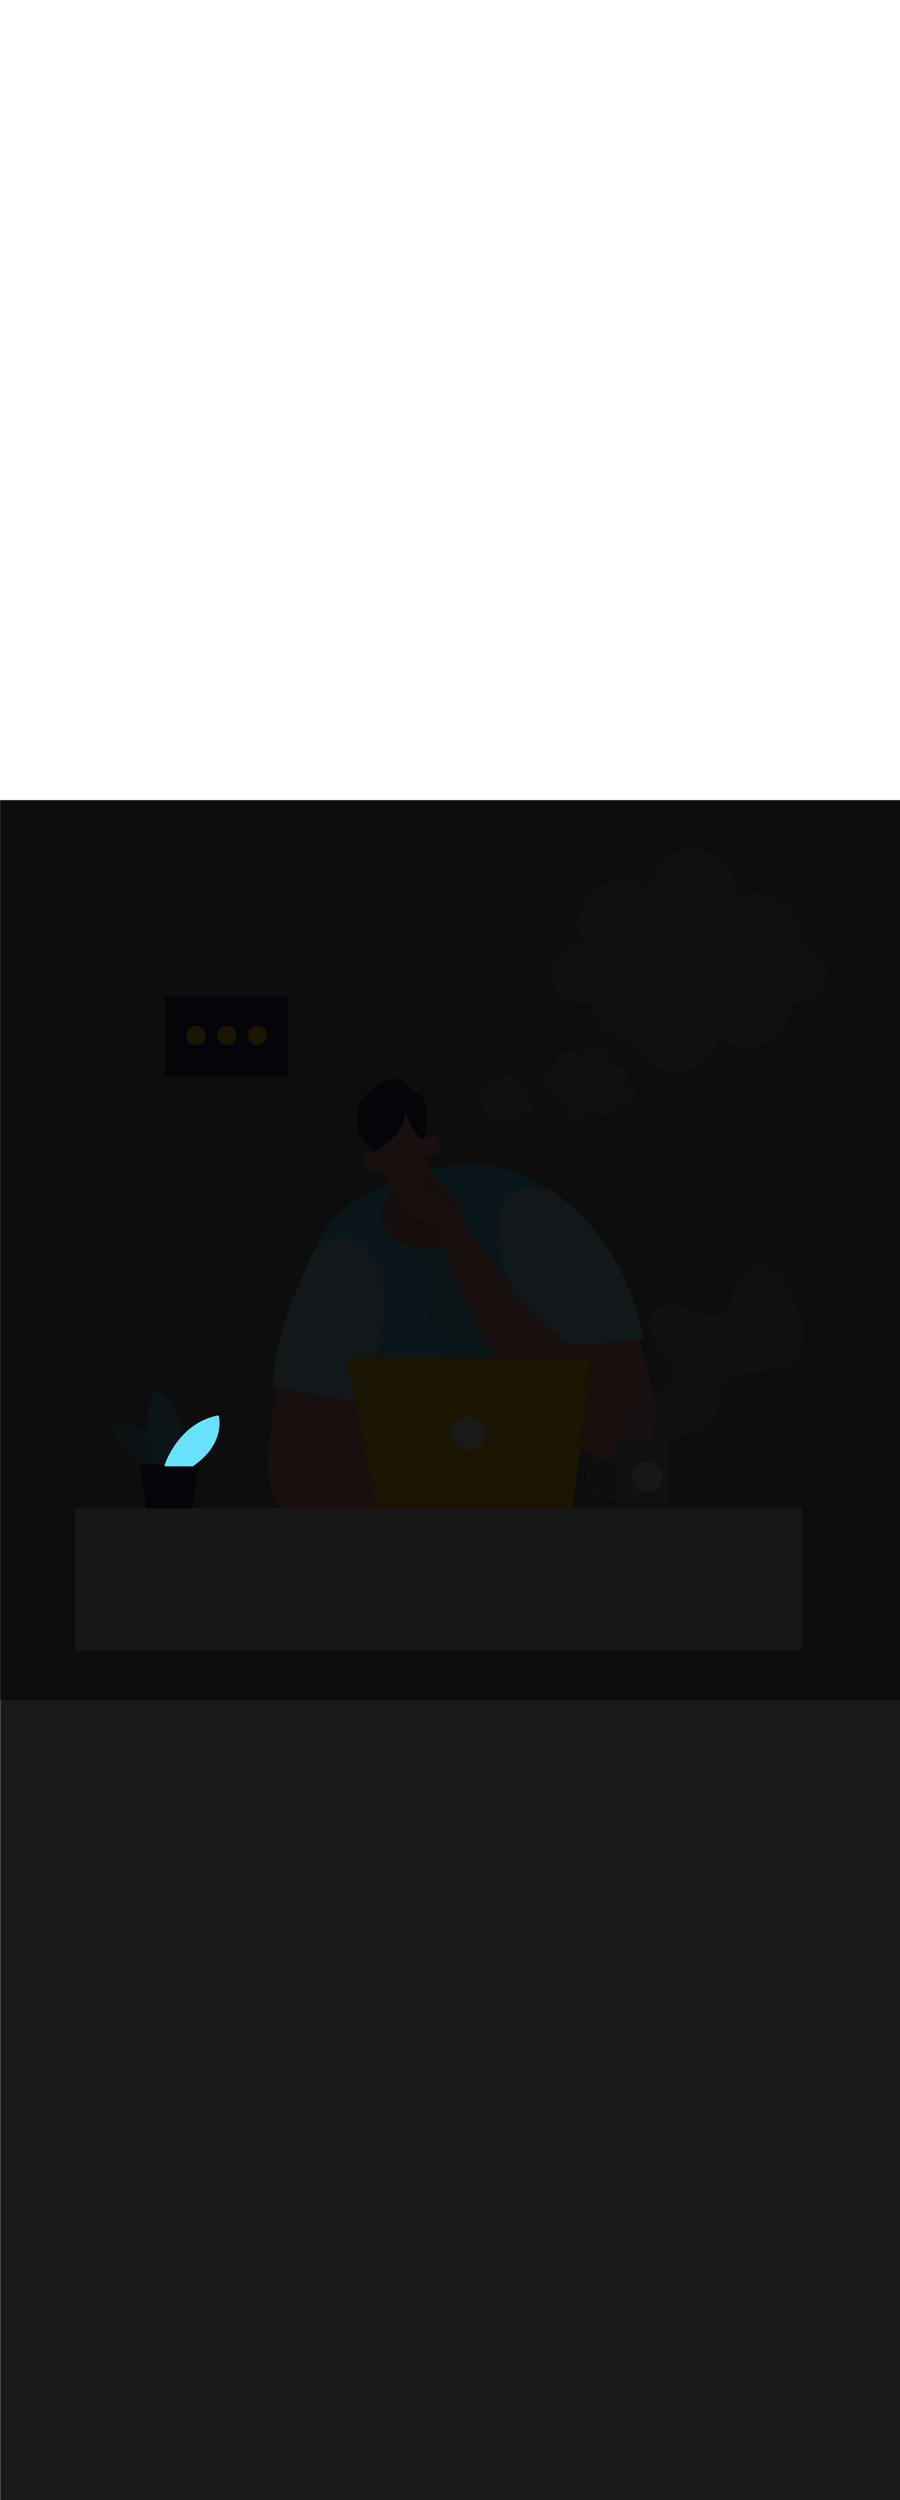 <ns0:svg xmlns:ns0="http://www.w3.org/2000/svg" id="_0337_thinking" viewBox="0 0 500 500" data-imageid="thinking-40" imageName="Thinking" class="illustrations_image" style="width: 180px;"><ns0:rect x="0" y="0" width="500" height="500" fill="#808080" stroke="none"/><ns0:defs><ns0:style>.cls-1_thinking-40{fill:#fff;}.cls-2_thinking-40{fill:#f4a28c;}.cls-3_thinking-40{fill:#a5a5a5;}.cls-4_thinking-40{opacity:.58;}.cls-4_thinking-40,.cls-5_thinking-40,.cls-6_thinking-40,.cls-7_thinking-40,.cls-8_thinking-40{fill:none;}.cls-5_thinking-40{opacity:.54;}.cls-9_thinking-40{fill:#e6e6e6;}.cls-6_thinking-40{opacity:.09;}.cls-7_thinking-40{opacity:.73;}.cls-10_thinking-40{fill:#24285b;}.cls-11_thinking-40{fill:#000001;}.cls-12_thinking-40{fill:#ffd200;}.cls-13_thinking-40{fill:#68e1fd;}.cls-8_thinking-40{opacity:.38;}</ns0:style><ns0:mask id="spotlight-mask"><ns0:rect x="0" y="0" width="100%" height="100%" fill="white" opacity="0.9" /><ns0:style fill="black" /><ns0:style style="" fill="black" /><ns0:path class="cls-13_thinking-40 targetColor" d="M 92.089 370.081 L 92.24 370.081 L 92.391 370.082 L 92.542 370.082 L 92.994 370.084 L 93.145 370.085 L 93.296 370.085 L 93.447 370.086 L 93.9 370.088 L 94.051 370.088 L 94.202 370.089 L 94.353 370.09 L 94.654 370.091 L 94.805 370.092 L 95.107 370.093 L 95.258 370.093 L 95.56 370.095 L 95.711 370.095 L 96.013 370.096 L 96.163 370.097 L 96.465 370.098 L 96.616 370.099 L 96.918 370.1 L 97.069 370.101 L 97.371 370.102 L 97.522 370.102 L 97.823 370.104 L 97.974 370.104 L 98.276 370.105 L 98.427 370.106 L 98.578 370.107 L 98.729 370.107 L 99.031 370.108 L 99.182 370.109 L 99.333 370.11 L 99.483 370.11 L 99.634 370.111 L 99.936 370.112 L 100.087 370.113 L 100.389 370.114 L 100.54 370.115 L 100.842 370.116 L 100.993 370.116 L 101.294 370.118 L 101.445 370.118 L 101.747 370.119 L 101.898 370.12 L 102.2 370.121 L 102.351 370.122 L 102.653 370.123 L 102.803 370.124 L 103.105 370.125 L 103.256 370.125 L 103.558 370.127 L 103.709 370.127 L 103.86 370.128 L 104.011 370.128 L 104.313 370.13 L 104.463 370.13 L 104.765 370.132 L 104.916 370.132 L 105.218 370.133 L 105.369 370.134 L 105.671 370.135 L 105.822 370.136 L 106.123 370.137 L 106.274 370.138 L 106.576 370.139 L 106.727 370.139 L 106.878 370.14 L 106.929 370.138 L 106.979 370.13 L 107.028 370.118 L 107.075 370.1 L 107.121 370.078 L 107.164 370.052 L 107.71 369.675 L 107.716 369.671 L 108.248 369.293 L 108.254 369.289 L 108.773 368.91 L 108.779 368.906 L 109.285 368.526 L 109.29 368.522 L 109.783 368.14 L 109.789 368.136 L 110.269 367.754 L 110.275 367.749 L 110.742 367.366 L 110.748 367.361 L 111.203 366.977 L 111.208 366.973 L 111.651 366.588 L 111.656 366.583 L 112.087 366.198 L 112.092 366.193 L 112.511 365.808 L 112.516 365.803 L 112.923 365.417 L 112.928 365.412 L 113.323 365.026 L 113.328 365.02 L 113.711 364.634 L 113.717 364.629 L 114.088 364.242 L 114.094 364.237 L 114.454 363.851 L 114.459 363.845 L 114.809 363.459 L 114.814 363.454 L 115.153 363.068 L 115.158 363.062 L 115.486 362.677 L 115.491 362.671 L 115.808 362.287 L 115.813 362.281 L 116.12 361.897 L 116.124 361.891 L 116.421 361.508 L 116.426 361.501 L 116.712 361.119 L 116.717 361.113 L 116.994 360.731 L 116.998 360.725 L 117.265 360.345 L 117.27 360.338 L 117.527 359.959 L 117.531 359.953 L 117.779 359.575 L 117.783 359.568 L 118.022 359.192 L 118.026 359.185 L 118.256 358.81 L 118.26 358.804 L 118.48 358.43 L 118.484 358.424 L 118.696 358.052 L 118.7 358.045 L 118.903 357.675 L 118.907 357.668 L 119.102 357.301 L 119.105 357.294 L 119.292 356.928 L 119.295 356.921 L 119.473 356.557 L 119.477 356.55 L 119.647 356.189 L 119.65 356.182 L 119.813 355.823 L 119.816 355.816 L 119.971 355.459 L 119.974 355.452 L 120.121 355.098 L 120.124 355.091 L 120.264 354.74 L 120.267 354.733 L 120.4 354.384 L 120.403 354.377 L 120.529 354.031 L 120.531 354.024 L 120.651 353.682 L 120.653 353.675 L 120.766 353.335 L 120.768 353.328 L 120.874 352.992 L 120.876 352.985 L 120.976 352.652 L 120.978 352.645 L 121.072 352.315 L 121.073 352.308 L 121.161 351.982 L 121.163 351.975 L 121.245 351.653 L 121.246 351.646 L 121.322 351.327 L 121.324 351.321 L 121.395 351.006 L 121.396 350.999 L 121.461 350.688 L 121.463 350.681 L 121.523 350.374 L 121.524 350.368 L 121.579 350.065 L 121.58 350.059 L 121.631 349.76 L 121.632 349.754 L 121.677 349.46 L 121.678 349.453 L 121.719 349.164 L 121.72 349.157 L 121.757 348.872 L 121.758 348.866 L 121.79 348.586 L 121.791 348.579 L 121.819 348.304 L 121.82 348.298 L 121.844 348.027 L 121.845 348.021 L 121.866 347.756 L 121.866 347.75 L 121.884 347.489 L 121.884 347.483 L 121.898 347.228 L 121.898 347.222 L 121.909 346.973 L 121.909 346.967 L 121.917 346.722 L 121.917 346.717 L 121.922 346.478 L 121.922 346.472 L 121.924 346.239 L 121.924 346.234 L 121.923 346.006 L 121.923 346.001 L 121.921 345.779 L 121.92 345.774 L 121.915 345.558 L 121.915 345.553 L 121.908 345.344 L 121.908 345.339 L 121.899 345.135 L 121.898 345.13 L 121.888 344.933 L 121.887 344.928 L 121.875 344.738 L 121.875 344.733 L 121.861 344.549 L 121.86 344.544 L 121.845 344.367 L 121.845 344.362 L 121.829 344.191 L 121.828 344.186 L 121.811 344.023 L 121.811 344.018 L 121.793 343.861 L 121.792 343.857 L 121.774 343.707 L 121.773 343.702 L 121.754 343.56 L 121.754 343.555 L 121.735 343.42 L 121.734 343.416 L 121.715 343.288 L 121.714 343.283 L 121.695 343.163 L 121.694 343.159 L 121.675 343.046 L 121.675 343.042 L 121.656 342.936 L 121.655 342.932 L 121.637 342.835 L 121.636 342.831 L 121.619 342.741 L 121.618 342.737 L 121.602 342.656 L 121.601 342.652 L 121.586 342.579 L 121.585 342.575 L 121.571 342.51 L 121.57 342.506 L 121.557 342.449 L 121.556 342.446 L 121.545 342.397 L 121.544 342.394 L 121.534 342.354 L 121.533 342.35 L 121.526 342.319 L 121.525 342.316 L 121.519 342.293 L 121.518 342.29 L 121.515 342.277 L 121.514 342.274 L 121.513 342.269 L 121.497 342.221 L 121.477 342.175 L 121.452 342.131 L 121.423 342.09 L 121.389 342.052 L 121.353 342.018 L 121.313 341.988 L 121.27 341.961 L 121.224 341.939 L 121.177 341.922 L 121.128 341.91 L 121.078 341.902 L 121.028 341.9 L 120.978 341.903 L 120.928 341.91 L 120.27 342.047 L 120.261 342.049 L 119.612 342.197 L 119.603 342.199 L 118.962 342.358 L 118.953 342.361 L 118.322 342.53 L 118.313 342.532 L 117.69 342.712 L 117.681 342.715 L 117.067 342.904 L 117.058 342.907 L 116.453 343.107 L 116.444 343.11 L 115.848 343.319 L 115.839 343.322 L 115.251 343.54 L 115.243 343.544 L 114.663 343.771 L 114.655 343.774 L 114.084 344.01 L 114.076 344.014 L 113.513 344.259 L 113.505 344.262 L 112.951 344.515 L 112.943 344.519 L 112.397 344.78 L 112.389 344.784 L 111.852 345.053 L 111.844 345.057 L 111.315 345.333 L 111.307 345.337 L 110.787 345.62 L 110.779 345.624 L 110.266 345.915 L 110.259 345.919 L 109.754 346.216 L 109.747 346.22 L 109.251 346.524 L 109.244 346.528 L 108.755 346.838 L 108.749 346.843 L 108.268 347.159 L 108.262 347.163 L 107.789 347.485 L 107.783 347.489 L 107.318 347.816 L 107.312 347.821 L 106.855 348.153 L 106.849 348.157 L 106.4 348.494 L 106.394 348.499 L 105.953 348.841 L 105.947 348.845 L 105.513 349.192 L 105.508 349.196 L 105.082 349.547 L 105.077 349.551 L 104.658 349.906 L 104.653 349.91 L 104.242 350.268 L 104.237 350.273 L 103.834 350.634 L 103.829 350.639 L 103.434 351.003 L 103.429 351.008 L 103.041 351.376 L 103.036 351.38 L 102.655 351.75 L 102.651 351.755 L 102.277 352.127 L 102.273 352.132 L 101.907 352.506 L 101.903 352.511 L 101.544 352.887 L 101.54 352.892 L 101.188 353.27 L 101.184 353.274 L 100.84 353.654 L 100.836 353.658 L 100.498 354.039 L 100.495 354.043 L 100.164 354.425 L 100.161 354.429 L 99.838 354.811 L 99.834 354.815 L 99.518 355.198 L 99.514 355.202 L 99.205 355.584 L 99.202 355.589 L 98.9 355.971 L 98.896 355.975 L 98.601 356.357 L 98.598 356.361 L 98.309 356.742 L 98.306 356.746 L 98.024 357.126 L 98.021 357.13 L 97.746 357.509 L 97.743 357.513 L 97.475 357.891 L 97.472 357.895 L 97.21 358.271 L 97.207 358.275 L 96.952 358.648 L 96.95 358.652 L 96.701 359.024 L 96.698 359.028 L 96.456 359.397 L 96.454 359.401 L 96.218 359.767 L 96.215 359.771 L 95.986 360.134 L 95.984 360.138 L 95.761 360.498 L 95.758 360.502 L 95.542 360.858 L 95.54 360.862 L 95.329 361.215 L 95.327 361.218 L 95.123 361.567 L 95.121 361.571 L 94.922 361.915 L 94.921 361.919 L 94.729 362.259 L 94.727 362.262 L 94.541 362.598 L 94.539 362.601 L 94.359 362.931 L 94.357 362.935 L 94.183 363.26 L 94.182 363.263 L 94.014 363.582 L 94.012 363.586 L 93.85 363.899 L 93.848 363.902 L 93.692 364.21 L 93.69 364.213 L 93.54 364.514 L 93.538 364.517 L 93.394 364.812 L 93.392 364.815 L 93.253 365.103 L 93.252 365.106 L 93.118 365.387 L 93.117 365.39 L 92.989 365.663 L 92.988 365.666 L 92.866 365.932 L 92.865 365.935 L 92.748 366.193 L 92.747 366.196 L 92.635 366.446 L 92.634 366.448 L 92.529 366.69 L 92.527 366.693 L 92.427 366.926 L 92.426 366.928 L 92.331 367.152 L 92.33 367.155 L 92.24 367.37 L 92.239 367.373 L 92.155 367.578 L 92.154 367.581 L 92.074 367.777 L 92.073 367.779 L 91.999 367.965 L 91.998 367.968 L 91.929 368.144 L 91.928 368.146 L 91.864 368.312 L 91.863 368.314 L 91.805 368.469 L 91.804 368.471 L 91.75 368.615 L 91.749 368.617 L 91.7 368.75 L 91.699 368.752 L 91.655 368.874 L 91.654 368.876 L 91.615 368.986 L 91.614 368.988 L 91.58 369.086 L 91.579 369.088 L 91.549 369.173 L 91.548 369.175 L 91.523 369.248 L 91.523 369.25 L 91.502 369.311 L 91.501 369.313 L 91.486 369.36 L 91.485 369.362 L 91.474 369.396 L 91.473 369.398 L 91.467 369.419 L 91.466 369.421 L 91.464 369.428 L 91.451 369.476 L 91.443 369.524 L 91.44 369.574 L 91.442 369.623 L 91.448 369.672 L 91.46 369.72 L 91.476 369.766 L 91.497 369.811 L 91.522 369.854 L 91.551 369.894 L 91.583 369.931 L 91.62 369.964 L 91.659 369.994 L 91.701 370.019 L 91.746 370.041 L 91.792 370.058 L 91.84 370.07 L 91.889 370.077 L 91.938 370.08 L 92.089 370.081 Z" style="fill: rgb(104, 225, 253);" id="element_71" fill="black" /><ns0:path class="cls-13_thinking-40 targetColor" d="M 92.089 370.081 L 92.24 370.081 L 92.391 370.082 L 92.542 370.082 L 92.994 370.084 L 93.145 370.085 L 93.296 370.085 L 93.447 370.086 L 93.9 370.088 L 94.051 370.088 L 94.202 370.089 L 94.353 370.09 L 94.654 370.091 L 94.805 370.092 L 95.107 370.093 L 95.258 370.093 L 95.56 370.095 L 95.711 370.095 L 96.013 370.096 L 96.163 370.097 L 96.465 370.098 L 96.616 370.099 L 96.918 370.1 L 97.069 370.101 L 97.371 370.102 L 97.522 370.102 L 97.823 370.104 L 97.974 370.104 L 98.276 370.105 L 98.427 370.106 L 98.578 370.107 L 98.729 370.107 L 99.031 370.108 L 99.182 370.109 L 99.333 370.11 L 99.483 370.11 L 99.634 370.111 L 99.936 370.112 L 100.087 370.113 L 100.389 370.114 L 100.54 370.115 L 100.842 370.116 L 100.993 370.116 L 101.294 370.118 L 101.445 370.118 L 101.747 370.119 L 101.898 370.12 L 102.2 370.121 L 102.351 370.122 L 102.653 370.123 L 102.803 370.124 L 103.105 370.125 L 103.256 370.125 L 103.558 370.127 L 103.709 370.127 L 103.86 370.128 L 104.011 370.128 L 104.313 370.13 L 104.463 370.13 L 104.765 370.132 L 104.916 370.132 L 105.218 370.133 L 105.369 370.134 L 105.671 370.135 L 105.822 370.136 L 106.123 370.137 L 106.274 370.138 L 106.576 370.139 L 106.727 370.139 L 106.878 370.14 L 106.929 370.138 L 106.979 370.13 L 107.028 370.118 L 107.075 370.1 L 107.121 370.078 L 107.164 370.052 L 107.71 369.675 L 107.716 369.671 L 108.248 369.293 L 108.254 369.289 L 108.773 368.91 L 108.779 368.906 L 109.285 368.526 L 109.29 368.522 L 109.783 368.14 L 109.789 368.136 L 110.269 367.754 L 110.275 367.749 L 110.742 367.366 L 110.748 367.361 L 111.203 366.977 L 111.208 366.973 L 111.651 366.588 L 111.656 366.583 L 112.087 366.198 L 112.092 366.193 L 112.511 365.808 L 112.516 365.803 L 112.923 365.417 L 112.928 365.412 L 113.323 365.026 L 113.328 365.02 L 113.711 364.634 L 113.717 364.629 L 114.088 364.242 L 114.094 364.237 L 114.454 363.851 L 114.459 363.845 L 114.809 363.459 L 114.814 363.454 L 115.153 363.068 L 115.158 363.062 L 115.486 362.677 L 115.491 362.671 L 115.808 362.287 L 115.813 362.281 L 116.12 361.897 L 116.124 361.891 L 116.421 361.508 L 116.426 361.501 L 116.712 361.119 L 116.717 361.113 L 116.994 360.731 L 116.998 360.725 L 117.265 360.345 L 117.27 360.338 L 117.527 359.959 L 117.531 359.953 L 117.779 359.575 L 117.783 359.568 L 118.022 359.192 L 118.026 359.185 L 118.256 358.81 L 118.26 358.804 L 118.48 358.43 L 118.484 358.424 L 118.696 358.052 L 118.7 358.045 L 118.903 357.675 L 118.907 357.668 L 119.102 357.301 L 119.105 357.294 L 119.292 356.928 L 119.295 356.921 L 119.473 356.557 L 119.477 356.55 L 119.647 356.189 L 119.65 356.182 L 119.813 355.823 L 119.816 355.816 L 119.971 355.459 L 119.974 355.452 L 120.121 355.098 L 120.124 355.091 L 120.264 354.74 L 120.267 354.733 L 120.4 354.384 L 120.403 354.377 L 120.529 354.031 L 120.531 354.024 L 120.651 353.682 L 120.653 353.675 L 120.766 353.335 L 120.768 353.328 L 120.874 352.992 L 120.876 352.985 L 120.976 352.652 L 120.978 352.645 L 121.072 352.315 L 121.073 352.308 L 121.161 351.982 L 121.163 351.975 L 121.245 351.653 L 121.246 351.646 L 121.322 351.327 L 121.324 351.321 L 121.395 351.006 L 121.396 350.999 L 121.461 350.688 L 121.463 350.681 L 121.523 350.374 L 121.524 350.368 L 121.579 350.065 L 121.58 350.059 L 121.631 349.76 L 121.632 349.754 L 121.677 349.46 L 121.678 349.453 L 121.719 349.164 L 121.72 349.157 L 121.757 348.872 L 121.758 348.866 L 121.79 348.586 L 121.791 348.579 L 121.819 348.304 L 121.82 348.298 L 121.844 348.027 L 121.845 348.021 L 121.866 347.756 L 121.866 347.75 L 121.884 347.489 L 121.884 347.483 L 121.898 347.228 L 121.898 347.222 L 121.909 346.973 L 121.909 346.967 L 121.917 346.722 L 121.917 346.717 L 121.922 346.478 L 121.922 346.472 L 121.924 346.239 L 121.924 346.234 L 121.923 346.006 L 121.923 346.001 L 121.921 345.779 L 121.92 345.774 L 121.915 345.558 L 121.915 345.553 L 121.908 345.344 L 121.908 345.339 L 121.899 345.135 L 121.898 345.13 L 121.888 344.933 L 121.887 344.928 L 121.875 344.738 L 121.875 344.733 L 121.861 344.549 L 121.86 344.544 L 121.845 344.367 L 121.845 344.362 L 121.829 344.191 L 121.828 344.186 L 121.811 344.023 L 121.811 344.018 L 121.793 343.861 L 121.792 343.857 L 121.774 343.707 L 121.773 343.702 L 121.754 343.56 L 121.754 343.555 L 121.735 343.42 L 121.734 343.416 L 121.715 343.288 L 121.714 343.283 L 121.695 343.163 L 121.694 343.159 L 121.675 343.046 L 121.675 343.042 L 121.656 342.936 L 121.655 342.932 L 121.637 342.835 L 121.636 342.831 L 121.619 342.741 L 121.618 342.737 L 121.602 342.656 L 121.601 342.652 L 121.586 342.579 L 121.585 342.575 L 121.571 342.51 L 121.57 342.506 L 121.557 342.449 L 121.556 342.446 L 121.545 342.397 L 121.544 342.394 L 121.534 342.354 L 121.533 342.35 L 121.526 342.319 L 121.525 342.316 L 121.519 342.293 L 121.518 342.29 L 121.515 342.277 L 121.514 342.274 L 121.513 342.269 L 121.497 342.221 L 121.477 342.175 L 121.452 342.131 L 121.423 342.09 L 121.389 342.052 L 121.353 342.018 L 121.313 341.988 L 121.27 341.961 L 121.224 341.939 L 121.177 341.922 L 121.128 341.91 L 121.078 341.902 L 121.028 341.9 L 120.978 341.903 L 120.928 341.91 L 120.27 342.047 L 120.261 342.049 L 119.612 342.197 L 119.603 342.199 L 118.962 342.358 L 118.953 342.361 L 118.322 342.53 L 118.313 342.532 L 117.69 342.712 L 117.681 342.715 L 117.067 342.904 L 117.058 342.907 L 116.453 343.107 L 116.444 343.11 L 115.848 343.319 L 115.839 343.322 L 115.251 343.54 L 115.243 343.544 L 114.663 343.771 L 114.655 343.774 L 114.084 344.01 L 114.076 344.014 L 113.513 344.259 L 113.505 344.262 L 112.951 344.515 L 112.943 344.519 L 112.397 344.78 L 112.389 344.784 L 111.852 345.053 L 111.844 345.057 L 111.315 345.333 L 111.307 345.337 L 110.787 345.62 L 110.779 345.624 L 110.266 345.915 L 110.259 345.919 L 109.754 346.216 L 109.747 346.22 L 109.251 346.524 L 109.244 346.528 L 108.755 346.838 L 108.749 346.843 L 108.268 347.159 L 108.262 347.163 L 107.789 347.485 L 107.783 347.489 L 107.318 347.816 L 107.312 347.821 L 106.855 348.153 L 106.849 348.157 L 106.4 348.494 L 106.394 348.499 L 105.953 348.841 L 105.947 348.845 L 105.513 349.192 L 105.508 349.196 L 105.082 349.547 L 105.077 349.551 L 104.658 349.906 L 104.653 349.91 L 104.242 350.268 L 104.237 350.273 L 103.834 350.634 L 103.829 350.639 L 103.434 351.003 L 103.429 351.008 L 103.041 351.376 L 103.036 351.38 L 102.655 351.75 L 102.651 351.755 L 102.277 352.127 L 102.273 352.132 L 101.907 352.506 L 101.903 352.511 L 101.544 352.887 L 101.54 352.892 L 101.188 353.27 L 101.184 353.274 L 100.84 353.654 L 100.836 353.658 L 100.498 354.039 L 100.495 354.043 L 100.164 354.425 L 100.161 354.429 L 99.838 354.811 L 99.834 354.815 L 99.518 355.198 L 99.514 355.202 L 99.205 355.584 L 99.202 355.589 L 98.9 355.971 L 98.896 355.975 L 98.601 356.357 L 98.598 356.361 L 98.309 356.742 L 98.306 356.746 L 98.024 357.126 L 98.021 357.13 L 97.746 357.509 L 97.743 357.513 L 97.475 357.891 L 97.472 357.895 L 97.21 358.271 L 97.207 358.275 L 96.952 358.648 L 96.95 358.652 L 96.701 359.024 L 96.698 359.028 L 96.456 359.397 L 96.454 359.401 L 96.218 359.767 L 96.215 359.771 L 95.986 360.134 L 95.984 360.138 L 95.761 360.498 L 95.758 360.502 L 95.542 360.858 L 95.54 360.862 L 95.329 361.215 L 95.327 361.218 L 95.123 361.567 L 95.121 361.571 L 94.922 361.915 L 94.921 361.919 L 94.729 362.259 L 94.727 362.262 L 94.541 362.598 L 94.539 362.601 L 94.359 362.931 L 94.357 362.935 L 94.183 363.26 L 94.182 363.263 L 94.014 363.582 L 94.012 363.586 L 93.85 363.899 L 93.848 363.902 L 93.692 364.21 L 93.69 364.213 L 93.54 364.514 L 93.538 364.517 L 93.394 364.812 L 93.392 364.815 L 93.253 365.103 L 93.252 365.106 L 93.118 365.387 L 93.117 365.39 L 92.989 365.663 L 92.988 365.666 L 92.866 365.932 L 92.865 365.935 L 92.748 366.193 L 92.747 366.196 L 92.635 366.446 L 92.634 366.448 L 92.529 366.69 L 92.527 366.693 L 92.427 366.926 L 92.426 366.928 L 92.331 367.152 L 92.33 367.155 L 92.24 367.37 L 92.239 367.373 L 92.155 367.578 L 92.154 367.581 L 92.074 367.777 L 92.073 367.779 L 91.999 367.965 L 91.998 367.968 L 91.929 368.144 L 91.928 368.146 L 91.864 368.312 L 91.863 368.314 L 91.805 368.469 L 91.804 368.471 L 91.75 368.615 L 91.749 368.617 L 91.7 368.75 L 91.699 368.752 L 91.655 368.874 L 91.654 368.876 L 91.615 368.986 L 91.614 368.988 L 91.58 369.086 L 91.579 369.088 L 91.549 369.173 L 91.548 369.175 L 91.523 369.248 L 91.523 369.25 L 91.502 369.311 L 91.501 369.313 L 91.486 369.36 L 91.485 369.362 L 91.474 369.396 L 91.473 369.398 L 91.467 369.419 L 91.466 369.421 L 91.464 369.428 L 91.451 369.476 L 91.443 369.524 L 91.44 369.574 L 91.442 369.623 L 91.448 369.672 L 91.46 369.72 L 91.476 369.766 L 91.497 369.811 L 91.522 369.854 L 91.551 369.894 L 91.583 369.931 L 91.62 369.964 L 91.659 369.994 L 91.701 370.019 L 91.746 370.041 L 91.792 370.058 L 91.84 370.07 L 91.889 370.077 L 91.938 370.08 L 92.089 370.081 Z" style="fill: rgb(104, 225, 253)" id="element_71" fill="black" /></ns0:mask></ns0:defs><ns0:g id="plant_thinking-40"><ns0:g class="cls-4_thinking-40"><ns0:path class="cls-13_thinking-40 targetColor" d="m86.02,371.5s-19.59-5.35-23.85-23.58c0,0,30.35-6.13,31.22,25.19l-7.37-1.61Z" style="fill: rgb(104, 225, 253);" /></ns0:g><ns0:g class="cls-7_thinking-40"><ns0:path class="cls-13_thinking-40 targetColor" d="m88.42,369.56s-13.69-21.64-1.64-41.87c0,0,23.08,14.66,12.82,41.91l-11.18-.05Z" style="fill: rgb(104, 225, 253);" /></ns0:g><ns0:path class="cls-13_thinking-40 targetColor" d="m91.94,369.58s7.23-22.85,29.09-27.18c0,0,4.1,14.84-14.15,27.24l-14.94-.06Z" style="fill: rgb(104, 225, 253);" /><ns0:polygon class="cls-10_thinking-40" points="77.74 369.06 81.71 396.23 106.72 396.34 110.4 369.2 77.74 369.06" /></ns0:g><ns0:g id="person_thinking-40"><ns0:path class="cls-13_thinking-40 targetColor" d="m217.76,212.75s-32.99,9.97-42.54,36.56c-9.55,26.59-.92,76.16,37.36,106.27,38.28,30.11,99.23,6.24,99.23,6.24,0,0,41.86-56.54,24.23-97.3-17.62-40.76-46.74-81.88-118.28-51.77Z" style="fill: rgb(104, 225, 253);" /><ns0:path class="cls-2_thinking-40" d="m154.64,326.52s-17.45,68.95,8.74,68.95,70.94-1,70.94-1l-33.69-59.97-45.99-7.99Z" /><ns0:path class="cls-2_thinking-40" d="m220.86,212.88s-18.62,20.07,0,32.31c18.62,12.24,41.14-5.44,35.76-17.9-5.39-12.46-21.61-20.99-21.61-20.99l-14.15,6.57Z" /><ns0:g class="cls-6_thinking-40"><ns0:path class="cls-11_thinking-40" d="m220.86,212.88s-18.62,20.07,0,32.31c18.62,12.24,41.14-5.44,35.76-17.9-5.39-12.46-21.61-20.99-21.61-20.99l-14.15,6.57Z" /></ns0:g><ns0:path class="cls-13_thinking-40 targetColor" d="m173.14,253.41c-8.6,17.99-21.88,49.71-21.14,72.65l48.63,8.45s27.13-63.94.66-87.03c-8.99-7.84-23.01-4.83-28.16,5.93Z" style="fill: rgb(104, 225, 253);" /><ns0:g class="cls-5_thinking-40"><ns0:path class="cls-1_thinking-40" d="m173.14,253.41c-8.6,17.99-21.88,49.71-21.14,72.65l48.63,8.45s27.13-63.94.66-87.03c-8.99-7.84-23.01-4.83-28.16,5.93Z" /></ns0:g><ns0:path class="cls-13_thinking-40 targetColor" d="m308.1,218.31c17.85,12.58,41,36.81,49.16,80.58l-44.43,16.52s-37.95-38.55-35.28-82.4c.92-15.09,18.2-23.41,30.55-14.7Z" style="fill: rgb(104, 225, 253);" /><ns0:g class="cls-5_thinking-40"><ns0:path class="cls-1_thinking-40" d="m308.1,218.31c17.85,12.58,41,36.81,49.16,80.58l-44.43,16.52s-37.95-38.55-35.28-82.4c.92-15.09,18.2-23.41,30.55-14.7Z" /></ns0:g><ns0:path class="cls-2_thinking-40" d="m206.68,188.4s4.41,31.33,21.05,30.35c16.65-.98,6.36-35.74,6.36-35.74,0,0-2.25-17.62-12.14-17.62s-22.65,1.36-15.28,23.01Z" /><ns0:path class="cls-10_thinking-40" d="m204.81,192.38l3.37,3.17s17.1-9.06,17.1-22.92c0,0,3.2,11.99,10.29,16.45,0,0,7.09-24.18-6.13-26.87,0,0-4.2-6.85-8.47-7.34-3.46-.4-21.58,5.24-22.86,20.85-.51,6.26,2.12,12.37,6.7,16.67Z" /><ns0:path class="cls-2_thinking-40" d="m208.18,195.55s-8.85-.54-7.38,3.62,1.46,10.18,10.4,5.33l-3.02-8.95Z" /><ns0:g class="cls-6_thinking-40"><ns0:path class="cls-11_thinking-40" d="m224.47,227.81s-8.21,7.19,2.43,12.7c10.65,5.51,7.71,58.01,23.13,71.6,15.42,13.59,40.39,6.24,40.39,6.24l-29.9-56.54-5.93-28.27-15.18-2.94-14.95-2.78Z" /></ns0:g><ns0:path class="cls-2_thinking-40" d="m234.98,188.49s7.74-4.33,8.22.05c.49,4.39,3.11,9.8-7.05,9.32l-1.17-9.37Z" /><ns0:path class="cls-2_thinking-40" d="m246.33,222.18s-19.09-7.83-23.5,0c-4.41,7.83,21.03,13.71,21.03,13.71l2.47-13.71Z" /><ns0:path class="cls-2_thinking-40" d="m246.33,222.18s-19.09-7.83-23.5,0c-4.41,7.83,21.03,13.71,21.03,13.71l2.47-13.71Z" /><ns0:path class="cls-2_thinking-40" d="m355.08,299.7s20.53,54.63-3.7,67.49c-24.23,12.85-93.1-57.62-107.52-131.3l2.47-13.71s24.27,26.74,33.45,42.91c9.18,16.17,37.55,37.84,37.55,37.84l37.75-3.23Z" /><ns0:polygon class="cls-12_thinking-40" points="209.51 395.47 192.39 309.79 328.66 309.79 317.75 397.66 209.51 395.47" /><ns0:circle class="cls-1_thinking-40" cx="260.5" cy="351.76" r="9.36" /></ns0:g><ns0:g id="table_thinking-40"><ns0:rect class="cls-9_thinking-40" x="41.69" y="393.51" width="403.72" height="79.09" /></ns0:g><ns0:g id="coffee_thinking-40"><ns0:rect class="cls-3_thinking-40" x="342.41" y="355.38" width="29.13" height="38.26" /><ns0:path class="cls-3_thinking-40" d="m348.32,388.01h-10.28c-6.62,0-12.02-5.39-12.02-12.02s5.39-12.02,12.02-12.02h10.28v2h-10.28c-5.52,0-10.02,4.49-10.02,10.02s4.49,10.02,10.02,10.02h10.28v2Z" /><ns0:circle class="cls-9_thinking-40" cx="359.61" cy="376.09" r="8.54" /><ns0:g class="cls-8_thinking-40"><ns0:path class="cls-9_thinking-40" d="m345.81,355.38s-7.53-20.63,11.17-24.06c18.7-3.43,22.73-10.28,11.17-24.48-11.57-14.2-8.07-24.48,3.4-26.44,11.47-1.96,28.12,18.66,36.44-6.34,8.32-24.99,24.97-16.13,31.33,0,6.36,16.13,17.62,41.59-16.65,43.54-34.27,1.96-17.62,26.33-29.86,31.04s-21.26,6.73-21.26,6.73h-25.74Z" /></ns0:g></ns0:g><ns0:g id="think_thinking-40"><ns0:g class="cls-8_thinking-40"><ns0:path class="cls-9_thinking-40" d="m443.99,79.68c.18-1.19.3-2.41.3-3.65,0-13.43-10.89-24.32-24.32-24.32-3.94,0-7.65.96-10.94,2.62.09-.86.15-1.74.15-2.62,0-13.43-10.89-24.32-24.32-24.32s-23.19,9.82-24.22,22.31c-4.14-3.26-9.35-5.23-15.03-5.23-13.43,0-24.32,10.89-24.32,24.32,0,3.85.92,7.47,2.51,10.7-.16,0-.32-.02-.49-.02-9.3,0-16.85,7.54-16.85,16.85s7.54,16.85,16.85,16.85c1.67,0,3.28-.25,4.81-.71,1.4,12.09,11.66,21.49,24.13,21.49,3.03,9.98,12.3,17.25,23.27,17.25,11.7,0,21.46-8.26,23.79-19.26,4.2,3.46,9.59,5.55,15.46,5.55,13.43,0,24.32-10.89,24.32-24.32,0-.06,0-.13,0-.19.79.11,1.58.19,2.4.19,9.3,0,16.85-7.54,16.85-16.85,0-8.44-6.22-15.41-14.32-16.64Z" /></ns0:g><ns0:g class="cls-8_thinking-40"><ns0:path class="cls-9_thinking-40" d="m348.24,158.56c.15-.38.28-.77.38-1.18,1.03-4.42-1.73-8.84-6.15-9.86-1.3-.3-2.59-.27-3.8.03.1-.28.18-.56.25-.85,1.03-4.42-1.73-8.84-6.15-9.86-4.2-.97-8.38,1.46-9.68,5.49-1.11-1.39-2.68-2.43-4.55-2.87-4.42-1.03-8.84,1.73-9.86,6.15-.29,1.27-.27,2.53,0,3.71-.05-.01-.1-.03-.16-.05-3.06-.71-6.12,1.2-6.83,4.26-.71,3.06,1.2,6.12,4.26,6.83.55.13,1.1.17,1.64.14-.46,4.09,2.2,7.96,6.3,8.92.23,3.52,2.73,6.62,6.34,7.45,3.85.89,7.69-1.08,9.3-4.52,1.12,1.46,2.73,2.56,4.66,3.01,4.42,1.03,8.84-1.73,9.86-6.15,0-.02,0-.04.01-.06.25.1.51.18.78.25,3.06.71,6.12-1.2,6.83-4.26.65-2.78-.87-5.55-3.44-6.57Z" /></ns0:g><ns0:g class="cls-8_thinking-40"><ns0:path class="cls-9_thinking-40" d="m294.25,166.87c.1-.24.18-.49.24-.76.66-2.85-1.11-5.69-3.96-6.35-.83-.19-1.67-.17-2.45.02.06-.18.12-.36.16-.55.66-2.85-1.11-5.69-3.96-6.35-2.7-.63-5.4.94-6.23,3.54-.72-.89-1.72-1.57-2.93-1.85-2.85-.66-5.69,1.11-6.35,3.96-.19.81-.17,1.63,0,2.39-.03,0-.07-.02-.1-.03-1.97-.46-3.94.77-4.4,2.74s.77,3.94,2.74,4.4c.35.08.71.11,1.05.09-.3,2.63,1.41,5.13,4.05,5.74.15,2.26,1.76,4.26,4.08,4.8,2.48.58,4.95-.69,5.99-2.91.72.94,1.76,1.65,3,1.94,2.85.66,5.69-1.11,6.35-3.96,0-.01,0-.03,0-.04.16.06.33.12.5.16,1.97.46,3.94-.77,4.4-2.74.42-1.79-.56-3.57-2.22-4.23Z" /></ns0:g></ns0:g><ns0:g id="mind_thinking-40"><ns0:rect class="cls-10_thinking-40" x="91.72" y="109.38" width="68.17" height="44" /><ns0:circle class="cls-12_thinking-40" cx="108.87" cy="130.76" r="5.37" /><ns0:circle class="cls-12_thinking-40" cx="126.05" cy="130.76" r="5.37" /><ns0:circle class="cls-12_thinking-40" cx="142.97" cy="130.76" r="5.37" /></ns0:g><ns0:rect x="0" y="0" width="100%" height="100%" fill="black" mask="url(#spotlight-mask)" /><ns0:g id="highlighted-segment"><ns0:style /><ns0:style style="">.cls-1_thinking-40{fill:#fff;}.cls-2_thinking-40{fill:#f4a28c;}.cls-3_thinking-40{fill:#a5a5a5;}.cls-4_thinking-40{opacity:.58;}.cls-4_thinking-40,.cls-5_thinking-40,.cls-6_thinking-40,.cls-7_thinking-40,.cls-8_thinking-40{fill:none;}.cls-5_thinking-40{opacity:.54;}.cls-9_thinking-40{fill:#e6e6e6;}.cls-6_thinking-40{opacity:.09;}.cls-7_thinking-40{opacity:.73;}.cls-10_thinking-40{fill:#24285b;}.cls-11_thinking-40{fill:#000001;}.cls-12_thinking-40{fill:#ffd200;}.cls-13_thinking-40{fill:#68e1fd;}.cls-8_thinking-40{opacity:.38;}</ns0:style><ns0:path class="cls-13_thinking-40 targetColor" d="M 92.089 370.081 L 92.24 370.081 L 92.391 370.082 L 92.542 370.082 L 92.994 370.084 L 93.145 370.085 L 93.296 370.085 L 93.447 370.086 L 93.9 370.088 L 94.051 370.088 L 94.202 370.089 L 94.353 370.09 L 94.654 370.091 L 94.805 370.092 L 95.107 370.093 L 95.258 370.093 L 95.56 370.095 L 95.711 370.095 L 96.013 370.096 L 96.163 370.097 L 96.465 370.098 L 96.616 370.099 L 96.918 370.1 L 97.069 370.101 L 97.371 370.102 L 97.522 370.102 L 97.823 370.104 L 97.974 370.104 L 98.276 370.105 L 98.427 370.106 L 98.578 370.107 L 98.729 370.107 L 99.031 370.108 L 99.182 370.109 L 99.333 370.11 L 99.483 370.11 L 99.634 370.111 L 99.936 370.112 L 100.087 370.113 L 100.389 370.114 L 100.54 370.115 L 100.842 370.116 L 100.993 370.116 L 101.294 370.118 L 101.445 370.118 L 101.747 370.119 L 101.898 370.12 L 102.2 370.121 L 102.351 370.122 L 102.653 370.123 L 102.803 370.124 L 103.105 370.125 L 103.256 370.125 L 103.558 370.127 L 103.709 370.127 L 103.86 370.128 L 104.011 370.128 L 104.313 370.13 L 104.463 370.13 L 104.765 370.132 L 104.916 370.132 L 105.218 370.133 L 105.369 370.134 L 105.671 370.135 L 105.822 370.136 L 106.123 370.137 L 106.274 370.138 L 106.576 370.139 L 106.727 370.139 L 106.878 370.14 L 106.929 370.138 L 106.979 370.13 L 107.028 370.118 L 107.075 370.1 L 107.121 370.078 L 107.164 370.052 L 107.71 369.675 L 107.716 369.671 L 108.248 369.293 L 108.254 369.289 L 108.773 368.91 L 108.779 368.906 L 109.285 368.526 L 109.29 368.522 L 109.783 368.14 L 109.789 368.136 L 110.269 367.754 L 110.275 367.749 L 110.742 367.366 L 110.748 367.361 L 111.203 366.977 L 111.208 366.973 L 111.651 366.588 L 111.656 366.583 L 112.087 366.198 L 112.092 366.193 L 112.511 365.808 L 112.516 365.803 L 112.923 365.417 L 112.928 365.412 L 113.323 365.026 L 113.328 365.02 L 113.711 364.634 L 113.717 364.629 L 114.088 364.242 L 114.094 364.237 L 114.454 363.851 L 114.459 363.845 L 114.809 363.459 L 114.814 363.454 L 115.153 363.068 L 115.158 363.062 L 115.486 362.677 L 115.491 362.671 L 115.808 362.287 L 115.813 362.281 L 116.12 361.897 L 116.124 361.891 L 116.421 361.508 L 116.426 361.501 L 116.712 361.119 L 116.717 361.113 L 116.994 360.731 L 116.998 360.725 L 117.265 360.345 L 117.27 360.338 L 117.527 359.959 L 117.531 359.953 L 117.779 359.575 L 117.783 359.568 L 118.022 359.192 L 118.026 359.185 L 118.256 358.81 L 118.26 358.804 L 118.48 358.43 L 118.484 358.424 L 118.696 358.052 L 118.7 358.045 L 118.903 357.675 L 118.907 357.668 L 119.102 357.301 L 119.105 357.294 L 119.292 356.928 L 119.295 356.921 L 119.473 356.557 L 119.477 356.55 L 119.647 356.189 L 119.65 356.182 L 119.813 355.823 L 119.816 355.816 L 119.971 355.459 L 119.974 355.452 L 120.121 355.098 L 120.124 355.091 L 120.264 354.74 L 120.267 354.733 L 120.4 354.384 L 120.403 354.377 L 120.529 354.031 L 120.531 354.024 L 120.651 353.682 L 120.653 353.675 L 120.766 353.335 L 120.768 353.328 L 120.874 352.992 L 120.876 352.985 L 120.976 352.652 L 120.978 352.645 L 121.072 352.315 L 121.073 352.308 L 121.161 351.982 L 121.163 351.975 L 121.245 351.653 L 121.246 351.646 L 121.322 351.327 L 121.324 351.321 L 121.395 351.006 L 121.396 350.999 L 121.461 350.688 L 121.463 350.681 L 121.523 350.374 L 121.524 350.368 L 121.579 350.065 L 121.58 350.059 L 121.631 349.76 L 121.632 349.754 L 121.677 349.46 L 121.678 349.453 L 121.719 349.164 L 121.72 349.157 L 121.757 348.872 L 121.758 348.866 L 121.79 348.586 L 121.791 348.579 L 121.819 348.304 L 121.82 348.298 L 121.844 348.027 L 121.845 348.021 L 121.866 347.756 L 121.866 347.75 L 121.884 347.489 L 121.884 347.483 L 121.898 347.228 L 121.898 347.222 L 121.909 346.973 L 121.909 346.967 L 121.917 346.722 L 121.917 346.717 L 121.922 346.478 L 121.922 346.472 L 121.924 346.239 L 121.924 346.234 L 121.923 346.006 L 121.923 346.001 L 121.921 345.779 L 121.92 345.774 L 121.915 345.558 L 121.915 345.553 L 121.908 345.344 L 121.908 345.339 L 121.899 345.135 L 121.898 345.13 L 121.888 344.933 L 121.887 344.928 L 121.875 344.738 L 121.875 344.733 L 121.861 344.549 L 121.86 344.544 L 121.845 344.367 L 121.845 344.362 L 121.829 344.191 L 121.828 344.186 L 121.811 344.023 L 121.811 344.018 L 121.793 343.861 L 121.792 343.857 L 121.774 343.707 L 121.773 343.702 L 121.754 343.56 L 121.754 343.555 L 121.735 343.42 L 121.734 343.416 L 121.715 343.288 L 121.714 343.283 L 121.695 343.163 L 121.694 343.159 L 121.675 343.046 L 121.675 343.042 L 121.656 342.936 L 121.655 342.932 L 121.637 342.835 L 121.636 342.831 L 121.619 342.741 L 121.618 342.737 L 121.602 342.656 L 121.601 342.652 L 121.586 342.579 L 121.585 342.575 L 121.571 342.51 L 121.57 342.506 L 121.557 342.449 L 121.556 342.446 L 121.545 342.397 L 121.544 342.394 L 121.534 342.354 L 121.533 342.35 L 121.526 342.319 L 121.525 342.316 L 121.519 342.293 L 121.518 342.29 L 121.515 342.277 L 121.514 342.274 L 121.513 342.269 L 121.497 342.221 L 121.477 342.175 L 121.452 342.131 L 121.423 342.09 L 121.389 342.052 L 121.353 342.018 L 121.313 341.988 L 121.27 341.961 L 121.224 341.939 L 121.177 341.922 L 121.128 341.91 L 121.078 341.902 L 121.028 341.9 L 120.978 341.903 L 120.928 341.91 L 120.27 342.047 L 120.261 342.049 L 119.612 342.197 L 119.603 342.199 L 118.962 342.358 L 118.953 342.361 L 118.322 342.53 L 118.313 342.532 L 117.69 342.712 L 117.681 342.715 L 117.067 342.904 L 117.058 342.907 L 116.453 343.107 L 116.444 343.11 L 115.848 343.319 L 115.839 343.322 L 115.251 343.54 L 115.243 343.544 L 114.663 343.771 L 114.655 343.774 L 114.084 344.01 L 114.076 344.014 L 113.513 344.259 L 113.505 344.262 L 112.951 344.515 L 112.943 344.519 L 112.397 344.78 L 112.389 344.784 L 111.852 345.053 L 111.844 345.057 L 111.315 345.333 L 111.307 345.337 L 110.787 345.62 L 110.779 345.624 L 110.266 345.915 L 110.259 345.919 L 109.754 346.216 L 109.747 346.22 L 109.251 346.524 L 109.244 346.528 L 108.755 346.838 L 108.749 346.843 L 108.268 347.159 L 108.262 347.163 L 107.789 347.485 L 107.783 347.489 L 107.318 347.816 L 107.312 347.821 L 106.855 348.153 L 106.849 348.157 L 106.4 348.494 L 106.394 348.499 L 105.953 348.841 L 105.947 348.845 L 105.513 349.192 L 105.508 349.196 L 105.082 349.547 L 105.077 349.551 L 104.658 349.906 L 104.653 349.91 L 104.242 350.268 L 104.237 350.273 L 103.834 350.634 L 103.829 350.639 L 103.434 351.003 L 103.429 351.008 L 103.041 351.376 L 103.036 351.38 L 102.655 351.75 L 102.651 351.755 L 102.277 352.127 L 102.273 352.132 L 101.907 352.506 L 101.903 352.511 L 101.544 352.887 L 101.54 352.892 L 101.188 353.27 L 101.184 353.274 L 100.84 353.654 L 100.836 353.658 L 100.498 354.039 L 100.495 354.043 L 100.164 354.425 L 100.161 354.429 L 99.838 354.811 L 99.834 354.815 L 99.518 355.198 L 99.514 355.202 L 99.205 355.584 L 99.202 355.589 L 98.9 355.971 L 98.896 355.975 L 98.601 356.357 L 98.598 356.361 L 98.309 356.742 L 98.306 356.746 L 98.024 357.126 L 98.021 357.13 L 97.746 357.509 L 97.743 357.513 L 97.475 357.891 L 97.472 357.895 L 97.21 358.271 L 97.207 358.275 L 96.952 358.648 L 96.95 358.652 L 96.701 359.024 L 96.698 359.028 L 96.456 359.397 L 96.454 359.401 L 96.218 359.767 L 96.215 359.771 L 95.986 360.134 L 95.984 360.138 L 95.761 360.498 L 95.758 360.502 L 95.542 360.858 L 95.54 360.862 L 95.329 361.215 L 95.327 361.218 L 95.123 361.567 L 95.121 361.571 L 94.922 361.915 L 94.921 361.919 L 94.729 362.259 L 94.727 362.262 L 94.541 362.598 L 94.539 362.601 L 94.359 362.931 L 94.357 362.935 L 94.183 363.26 L 94.182 363.263 L 94.014 363.582 L 94.012 363.586 L 93.85 363.899 L 93.848 363.902 L 93.692 364.21 L 93.69 364.213 L 93.54 364.514 L 93.538 364.517 L 93.394 364.812 L 93.392 364.815 L 93.253 365.103 L 93.252 365.106 L 93.118 365.387 L 93.117 365.39 L 92.989 365.663 L 92.988 365.666 L 92.866 365.932 L 92.865 365.935 L 92.748 366.193 L 92.747 366.196 L 92.635 366.446 L 92.634 366.448 L 92.529 366.69 L 92.527 366.693 L 92.427 366.926 L 92.426 366.928 L 92.331 367.152 L 92.33 367.155 L 92.24 367.37 L 92.239 367.373 L 92.155 367.578 L 92.154 367.581 L 92.074 367.777 L 92.073 367.779 L 91.999 367.965 L 91.998 367.968 L 91.929 368.144 L 91.928 368.146 L 91.864 368.312 L 91.863 368.314 L 91.805 368.469 L 91.804 368.471 L 91.75 368.615 L 91.749 368.617 L 91.7 368.75 L 91.699 368.752 L 91.655 368.874 L 91.654 368.876 L 91.615 368.986 L 91.614 368.988 L 91.58 369.086 L 91.579 369.088 L 91.549 369.173 L 91.548 369.175 L 91.523 369.248 L 91.523 369.25 L 91.502 369.311 L 91.501 369.313 L 91.486 369.36 L 91.485 369.362 L 91.474 369.396 L 91.473 369.398 L 91.467 369.419 L 91.466 369.421 L 91.464 369.428 L 91.451 369.476 L 91.443 369.524 L 91.44 369.574 L 91.442 369.623 L 91.448 369.672 L 91.46 369.72 L 91.476 369.766 L 91.497 369.811 L 91.522 369.854 L 91.551 369.894 L 91.583 369.931 L 91.62 369.964 L 91.659 369.994 L 91.701 370.019 L 91.746 370.041 L 91.792 370.058 L 91.84 370.07 L 91.889 370.077 L 91.938 370.08 L 92.089 370.081 Z" style="fill: rgb(104, 225, 253);" id="element_71" /><ns0:path class="cls-13_thinking-40 targetColor" d="M 92.089 370.081 L 92.24 370.081 L 92.391 370.082 L 92.542 370.082 L 92.994 370.084 L 93.145 370.085 L 93.296 370.085 L 93.447 370.086 L 93.9 370.088 L 94.051 370.088 L 94.202 370.089 L 94.353 370.09 L 94.654 370.091 L 94.805 370.092 L 95.107 370.093 L 95.258 370.093 L 95.56 370.095 L 95.711 370.095 L 96.013 370.096 L 96.163 370.097 L 96.465 370.098 L 96.616 370.099 L 96.918 370.1 L 97.069 370.101 L 97.371 370.102 L 97.522 370.102 L 97.823 370.104 L 97.974 370.104 L 98.276 370.105 L 98.427 370.106 L 98.578 370.107 L 98.729 370.107 L 99.031 370.108 L 99.182 370.109 L 99.333 370.11 L 99.483 370.11 L 99.634 370.111 L 99.936 370.112 L 100.087 370.113 L 100.389 370.114 L 100.54 370.115 L 100.842 370.116 L 100.993 370.116 L 101.294 370.118 L 101.445 370.118 L 101.747 370.119 L 101.898 370.12 L 102.2 370.121 L 102.351 370.122 L 102.653 370.123 L 102.803 370.124 L 103.105 370.125 L 103.256 370.125 L 103.558 370.127 L 103.709 370.127 L 103.86 370.128 L 104.011 370.128 L 104.313 370.13 L 104.463 370.13 L 104.765 370.132 L 104.916 370.132 L 105.218 370.133 L 105.369 370.134 L 105.671 370.135 L 105.822 370.136 L 106.123 370.137 L 106.274 370.138 L 106.576 370.139 L 106.727 370.139 L 106.878 370.14 L 106.929 370.138 L 106.979 370.13 L 107.028 370.118 L 107.075 370.1 L 107.121 370.078 L 107.164 370.052 L 107.71 369.675 L 107.716 369.671 L 108.248 369.293 L 108.254 369.289 L 108.773 368.91 L 108.779 368.906 L 109.285 368.526 L 109.29 368.522 L 109.783 368.14 L 109.789 368.136 L 110.269 367.754 L 110.275 367.749 L 110.742 367.366 L 110.748 367.361 L 111.203 366.977 L 111.208 366.973 L 111.651 366.588 L 111.656 366.583 L 112.087 366.198 L 112.092 366.193 L 112.511 365.808 L 112.516 365.803 L 112.923 365.417 L 112.928 365.412 L 113.323 365.026 L 113.328 365.02 L 113.711 364.634 L 113.717 364.629 L 114.088 364.242 L 114.094 364.237 L 114.454 363.851 L 114.459 363.845 L 114.809 363.459 L 114.814 363.454 L 115.153 363.068 L 115.158 363.062 L 115.486 362.677 L 115.491 362.671 L 115.808 362.287 L 115.813 362.281 L 116.12 361.897 L 116.124 361.891 L 116.421 361.508 L 116.426 361.501 L 116.712 361.119 L 116.717 361.113 L 116.994 360.731 L 116.998 360.725 L 117.265 360.345 L 117.27 360.338 L 117.527 359.959 L 117.531 359.953 L 117.779 359.575 L 117.783 359.568 L 118.022 359.192 L 118.026 359.185 L 118.256 358.81 L 118.26 358.804 L 118.48 358.43 L 118.484 358.424 L 118.696 358.052 L 118.7 358.045 L 118.903 357.675 L 118.907 357.668 L 119.102 357.301 L 119.105 357.294 L 119.292 356.928 L 119.295 356.921 L 119.473 356.557 L 119.477 356.55 L 119.647 356.189 L 119.65 356.182 L 119.813 355.823 L 119.816 355.816 L 119.971 355.459 L 119.974 355.452 L 120.121 355.098 L 120.124 355.091 L 120.264 354.74 L 120.267 354.733 L 120.4 354.384 L 120.403 354.377 L 120.529 354.031 L 120.531 354.024 L 120.651 353.682 L 120.653 353.675 L 120.766 353.335 L 120.768 353.328 L 120.874 352.992 L 120.876 352.985 L 120.976 352.652 L 120.978 352.645 L 121.072 352.315 L 121.073 352.308 L 121.161 351.982 L 121.163 351.975 L 121.245 351.653 L 121.246 351.646 L 121.322 351.327 L 121.324 351.321 L 121.395 351.006 L 121.396 350.999 L 121.461 350.688 L 121.463 350.681 L 121.523 350.374 L 121.524 350.368 L 121.579 350.065 L 121.58 350.059 L 121.631 349.76 L 121.632 349.754 L 121.677 349.46 L 121.678 349.453 L 121.719 349.164 L 121.72 349.157 L 121.757 348.872 L 121.758 348.866 L 121.79 348.586 L 121.791 348.579 L 121.819 348.304 L 121.82 348.298 L 121.844 348.027 L 121.845 348.021 L 121.866 347.756 L 121.866 347.75 L 121.884 347.489 L 121.884 347.483 L 121.898 347.228 L 121.898 347.222 L 121.909 346.973 L 121.909 346.967 L 121.917 346.722 L 121.917 346.717 L 121.922 346.478 L 121.922 346.472 L 121.924 346.239 L 121.924 346.234 L 121.923 346.006 L 121.923 346.001 L 121.921 345.779 L 121.92 345.774 L 121.915 345.558 L 121.915 345.553 L 121.908 345.344 L 121.908 345.339 L 121.899 345.135 L 121.898 345.13 L 121.888 344.933 L 121.887 344.928 L 121.875 344.738 L 121.875 344.733 L 121.861 344.549 L 121.86 344.544 L 121.845 344.367 L 121.845 344.362 L 121.829 344.191 L 121.828 344.186 L 121.811 344.023 L 121.811 344.018 L 121.793 343.861 L 121.792 343.857 L 121.774 343.707 L 121.773 343.702 L 121.754 343.56 L 121.754 343.555 L 121.735 343.42 L 121.734 343.416 L 121.715 343.288 L 121.714 343.283 L 121.695 343.163 L 121.694 343.159 L 121.675 343.046 L 121.675 343.042 L 121.656 342.936 L 121.655 342.932 L 121.637 342.835 L 121.636 342.831 L 121.619 342.741 L 121.618 342.737 L 121.602 342.656 L 121.601 342.652 L 121.586 342.579 L 121.585 342.575 L 121.571 342.51 L 121.57 342.506 L 121.557 342.449 L 121.556 342.446 L 121.545 342.397 L 121.544 342.394 L 121.534 342.354 L 121.533 342.35 L 121.526 342.319 L 121.525 342.316 L 121.519 342.293 L 121.518 342.29 L 121.515 342.277 L 121.514 342.274 L 121.513 342.269 L 121.497 342.221 L 121.477 342.175 L 121.452 342.131 L 121.423 342.09 L 121.389 342.052 L 121.353 342.018 L 121.313 341.988 L 121.27 341.961 L 121.224 341.939 L 121.177 341.922 L 121.128 341.91 L 121.078 341.902 L 121.028 341.9 L 120.978 341.903 L 120.928 341.91 L 120.27 342.047 L 120.261 342.049 L 119.612 342.197 L 119.603 342.199 L 118.962 342.358 L 118.953 342.361 L 118.322 342.53 L 118.313 342.532 L 117.69 342.712 L 117.681 342.715 L 117.067 342.904 L 117.058 342.907 L 116.453 343.107 L 116.444 343.11 L 115.848 343.319 L 115.839 343.322 L 115.251 343.54 L 115.243 343.544 L 114.663 343.771 L 114.655 343.774 L 114.084 344.01 L 114.076 344.014 L 113.513 344.259 L 113.505 344.262 L 112.951 344.515 L 112.943 344.519 L 112.397 344.78 L 112.389 344.784 L 111.852 345.053 L 111.844 345.057 L 111.315 345.333 L 111.307 345.337 L 110.787 345.62 L 110.779 345.624 L 110.266 345.915 L 110.259 345.919 L 109.754 346.216 L 109.747 346.22 L 109.251 346.524 L 109.244 346.528 L 108.755 346.838 L 108.749 346.843 L 108.268 347.159 L 108.262 347.163 L 107.789 347.485 L 107.783 347.489 L 107.318 347.816 L 107.312 347.821 L 106.855 348.153 L 106.849 348.157 L 106.4 348.494 L 106.394 348.499 L 105.953 348.841 L 105.947 348.845 L 105.513 349.192 L 105.508 349.196 L 105.082 349.547 L 105.077 349.551 L 104.658 349.906 L 104.653 349.91 L 104.242 350.268 L 104.237 350.273 L 103.834 350.634 L 103.829 350.639 L 103.434 351.003 L 103.429 351.008 L 103.041 351.376 L 103.036 351.38 L 102.655 351.75 L 102.651 351.755 L 102.277 352.127 L 102.273 352.132 L 101.907 352.506 L 101.903 352.511 L 101.544 352.887 L 101.54 352.892 L 101.188 353.27 L 101.184 353.274 L 100.84 353.654 L 100.836 353.658 L 100.498 354.039 L 100.495 354.043 L 100.164 354.425 L 100.161 354.429 L 99.838 354.811 L 99.834 354.815 L 99.518 355.198 L 99.514 355.202 L 99.205 355.584 L 99.202 355.589 L 98.9 355.971 L 98.896 355.975 L 98.601 356.357 L 98.598 356.361 L 98.309 356.742 L 98.306 356.746 L 98.024 357.126 L 98.021 357.13 L 97.746 357.509 L 97.743 357.513 L 97.475 357.891 L 97.472 357.895 L 97.21 358.271 L 97.207 358.275 L 96.952 358.648 L 96.95 358.652 L 96.701 359.024 L 96.698 359.028 L 96.456 359.397 L 96.454 359.401 L 96.218 359.767 L 96.215 359.771 L 95.986 360.134 L 95.984 360.138 L 95.761 360.498 L 95.758 360.502 L 95.542 360.858 L 95.54 360.862 L 95.329 361.215 L 95.327 361.218 L 95.123 361.567 L 95.121 361.571 L 94.922 361.915 L 94.921 361.919 L 94.729 362.259 L 94.727 362.262 L 94.541 362.598 L 94.539 362.601 L 94.359 362.931 L 94.357 362.935 L 94.183 363.26 L 94.182 363.263 L 94.014 363.582 L 94.012 363.586 L 93.85 363.899 L 93.848 363.902 L 93.692 364.21 L 93.69 364.213 L 93.54 364.514 L 93.538 364.517 L 93.394 364.812 L 93.392 364.815 L 93.253 365.103 L 93.252 365.106 L 93.118 365.387 L 93.117 365.39 L 92.989 365.663 L 92.988 365.666 L 92.866 365.932 L 92.865 365.935 L 92.748 366.193 L 92.747 366.196 L 92.635 366.446 L 92.634 366.448 L 92.529 366.69 L 92.527 366.693 L 92.427 366.926 L 92.426 366.928 L 92.331 367.152 L 92.33 367.155 L 92.24 367.37 L 92.239 367.373 L 92.155 367.578 L 92.154 367.581 L 92.074 367.777 L 92.073 367.779 L 91.999 367.965 L 91.998 367.968 L 91.929 368.144 L 91.928 368.146 L 91.864 368.312 L 91.863 368.314 L 91.805 368.469 L 91.804 368.471 L 91.75 368.615 L 91.749 368.617 L 91.7 368.75 L 91.699 368.752 L 91.655 368.874 L 91.654 368.876 L 91.615 368.986 L 91.614 368.988 L 91.58 369.086 L 91.579 369.088 L 91.549 369.173 L 91.548 369.175 L 91.523 369.248 L 91.523 369.25 L 91.502 369.311 L 91.501 369.313 L 91.486 369.36 L 91.485 369.362 L 91.474 369.396 L 91.473 369.398 L 91.467 369.419 L 91.466 369.421 L 91.464 369.428 L 91.451 369.476 L 91.443 369.524 L 91.44 369.574 L 91.442 369.623 L 91.448 369.672 L 91.46 369.72 L 91.476 369.766 L 91.497 369.811 L 91.522 369.854 L 91.551 369.894 L 91.583 369.931 L 91.62 369.964 L 91.659 369.994 L 91.701 370.019 L 91.746 370.041 L 91.792 370.058 L 91.84 370.07 L 91.889 370.077 L 91.938 370.08 L 92.089 370.081 Z" style="fill: rgb(104, 225, 253)" id="element_71" /></ns0:g></ns0:svg>